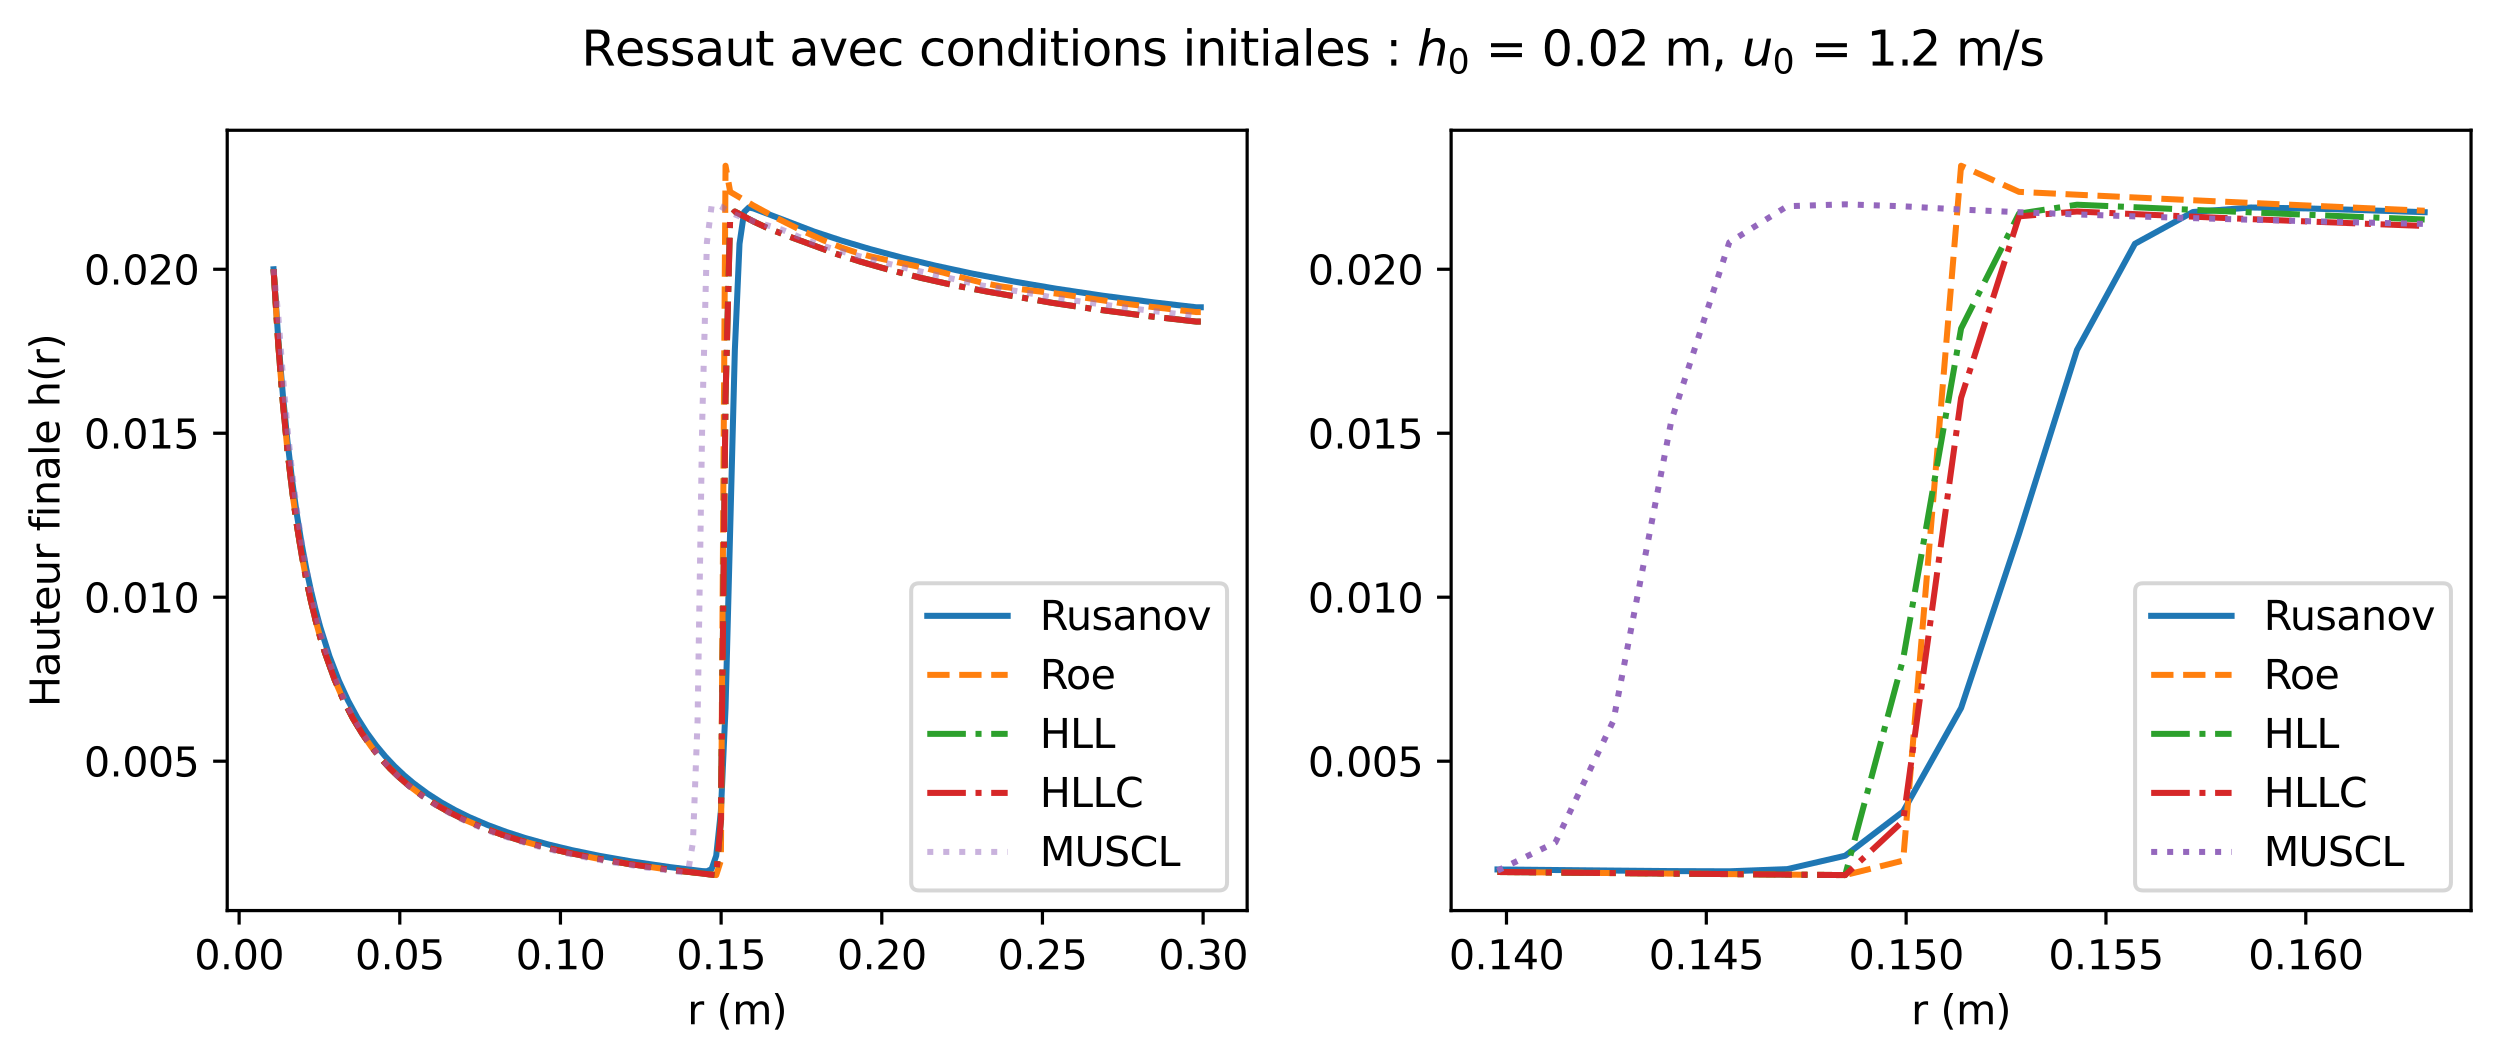 <?xml version="1.0" encoding="utf-8" standalone="no"?>
<!DOCTYPE svg PUBLIC "-//W3C//DTD SVG 1.1//EN"
  "http://www.w3.org/Graphics/SVG/1.1/DTD/svg11.dtd">
<svg xmlns:xlink="http://www.w3.org/1999/xlink" width="621.706pt" height="263.996pt" viewBox="0 0 621.706 263.996" xmlns="http://www.w3.org/2000/svg" version="1.1">
 <defs>
  <style type="text/css">*{stroke-linejoin: round; stroke-linecap: butt}</style>
 </defs>
 <g id="figure_1">
  <g id="patch_1">
   <path d="M 0 263.996 
L 621.706 263.996 
L 621.706 0 
L 0 0 
z
" style="fill: #ffffff"/>
  </g>
  <g id="axes_1">
   <g id="patch_2">
    <path d="M 56.506 226.44 
L 310.143 226.44 
L 310.143 32.4 
L 56.506 32.4 
z
" style="fill: #ffffff"/>
   </g>
   <g id="matplotlib.axis_1">
    <g id="xtick_1">
     <g id="line2d_1">
      <defs>
       <path id="m3519eb24fe" d="M 0 0 
L 0 3.5 
" style="stroke: #000000; stroke-width: 0.8"/>
      </defs>
      <g>
       <use xlink:href="#m3519eb24fe" x="59.465" y="226.44" style="stroke: #000000; stroke-width: 0.8"/>
      </g>
     </g>
     <g id="text_1">
      <!-- 0.00 -->
      <g transform="translate(48.332 241.038) scale(0.1 -0.1)">
       <defs>
        <path id="DejaVuSans-30" d="M 2034 4250 
Q 1547 4250 1301 3770 
Q 1056 3291 1056 2328 
Q 1056 1369 1301 889 
Q 1547 409 2034 409 
Q 2525 409 2770 889 
Q 3016 1369 3016 2328 
Q 3016 3291 2770 3770 
Q 2525 4250 2034 4250 
z
M 2034 4750 
Q 2819 4750 3233 4129 
Q 3647 3509 3647 2328 
Q 3647 1150 3233 529 
Q 2819 -91 2034 -91 
Q 1250 -91 836 529 
Q 422 1150 422 2328 
Q 422 3509 836 4129 
Q 1250 4750 2034 4750 
z
" transform="scale(0.016)"/>
        <path id="DejaVuSans-2e" d="M 684 794 
L 1344 794 
L 1344 0 
L 684 0 
L 684 794 
z
" transform="scale(0.016)"/>
       </defs>
       <use xlink:href="#DejaVuSans-30"/>
       <use xlink:href="#DejaVuSans-2e" x="63.623"/>
       <use xlink:href="#DejaVuSans-30" x="95.41"/>
       <use xlink:href="#DejaVuSans-30" x="159.033"/>
      </g>
     </g>
    </g>
    <g id="xtick_2">
     <g id="line2d_2">
      <g>
       <use xlink:href="#m3519eb24fe" x="99.42" y="226.44" style="stroke: #000000; stroke-width: 0.8"/>
      </g>
     </g>
     <g id="text_2">
      <!-- 0.05 -->
      <g transform="translate(88.287 241.038) scale(0.1 -0.1)">
       <defs>
        <path id="DejaVuSans-35" d="M 691 4666 
L 3169 4666 
L 3169 4134 
L 1269 4134 
L 1269 2991 
Q 1406 3038 1543 3061 
Q 1681 3084 1819 3084 
Q 2600 3084 3056 2656 
Q 3513 2228 3513 1497 
Q 3513 744 3044 326 
Q 2575 -91 1722 -91 
Q 1428 -91 1123 -41 
Q 819 9 494 109 
L 494 744 
Q 775 591 1075 516 
Q 1375 441 1709 441 
Q 2250 441 2565 725 
Q 2881 1009 2881 1497 
Q 2881 1984 2565 2268 
Q 2250 2553 1709 2553 
Q 1456 2553 1204 2497 
Q 953 2441 691 2322 
L 691 4666 
z
" transform="scale(0.016)"/>
       </defs>
       <use xlink:href="#DejaVuSans-30"/>
       <use xlink:href="#DejaVuSans-2e" x="63.623"/>
       <use xlink:href="#DejaVuSans-30" x="95.41"/>
       <use xlink:href="#DejaVuSans-35" x="159.033"/>
      </g>
     </g>
    </g>
    <g id="xtick_3">
     <g id="line2d_3">
      <g>
       <use xlink:href="#m3519eb24fe" x="139.374" y="226.44" style="stroke: #000000; stroke-width: 0.8"/>
      </g>
     </g>
     <g id="text_3">
      <!-- 0.10 -->
      <g transform="translate(128.241 241.038) scale(0.1 -0.1)">
       <defs>
        <path id="DejaVuSans-31" d="M 794 531 
L 1825 531 
L 1825 4091 
L 703 3866 
L 703 4441 
L 1819 4666 
L 2450 4666 
L 2450 531 
L 3481 531 
L 3481 0 
L 794 0 
L 794 531 
z
" transform="scale(0.016)"/>
       </defs>
       <use xlink:href="#DejaVuSans-30"/>
       <use xlink:href="#DejaVuSans-2e" x="63.623"/>
       <use xlink:href="#DejaVuSans-31" x="95.41"/>
       <use xlink:href="#DejaVuSans-30" x="159.033"/>
      </g>
     </g>
    </g>
    <g id="xtick_4">
     <g id="line2d_4">
      <g>
       <use xlink:href="#m3519eb24fe" x="179.329" y="226.44" style="stroke: #000000; stroke-width: 0.8"/>
      </g>
     </g>
     <g id="text_4">
      <!-- 0.15 -->
      <g transform="translate(168.196 241.038) scale(0.1 -0.1)">
       <use xlink:href="#DejaVuSans-30"/>
       <use xlink:href="#DejaVuSans-2e" x="63.623"/>
       <use xlink:href="#DejaVuSans-31" x="95.41"/>
       <use xlink:href="#DejaVuSans-35" x="159.033"/>
      </g>
     </g>
    </g>
    <g id="xtick_5">
     <g id="line2d_5">
      <g>
       <use xlink:href="#m3519eb24fe" x="219.284" y="226.44" style="stroke: #000000; stroke-width: 0.8"/>
      </g>
     </g>
     <g id="text_5">
      <!-- 0.20 -->
      <g transform="translate(208.151 241.038) scale(0.1 -0.1)">
       <defs>
        <path id="DejaVuSans-32" d="M 1228 531 
L 3431 531 
L 3431 0 
L 469 0 
L 469 531 
Q 828 903 1448 1529 
Q 2069 2156 2228 2338 
Q 2531 2678 2651 2914 
Q 2772 3150 2772 3378 
Q 2772 3750 2511 3984 
Q 2250 4219 1831 4219 
Q 1534 4219 1204 4116 
Q 875 4013 500 3803 
L 500 4441 
Q 881 4594 1212 4672 
Q 1544 4750 1819 4750 
Q 2544 4750 2975 4387 
Q 3406 4025 3406 3419 
Q 3406 3131 3298 2873 
Q 3191 2616 2906 2266 
Q 2828 2175 2409 1742 
Q 1991 1309 1228 531 
z
" transform="scale(0.016)"/>
       </defs>
       <use xlink:href="#DejaVuSans-30"/>
       <use xlink:href="#DejaVuSans-2e" x="63.623"/>
       <use xlink:href="#DejaVuSans-32" x="95.41"/>
       <use xlink:href="#DejaVuSans-30" x="159.033"/>
      </g>
     </g>
    </g>
    <g id="xtick_6">
     <g id="line2d_6">
      <g>
       <use xlink:href="#m3519eb24fe" x="259.238" y="226.44" style="stroke: #000000; stroke-width: 0.8"/>
      </g>
     </g>
     <g id="text_6">
      <!-- 0.25 -->
      <g transform="translate(248.106 241.038) scale(0.1 -0.1)">
       <use xlink:href="#DejaVuSans-30"/>
       <use xlink:href="#DejaVuSans-2e" x="63.623"/>
       <use xlink:href="#DejaVuSans-32" x="95.41"/>
       <use xlink:href="#DejaVuSans-35" x="159.033"/>
      </g>
     </g>
    </g>
    <g id="xtick_7">
     <g id="line2d_7">
      <g>
       <use xlink:href="#m3519eb24fe" x="299.193" y="226.44" style="stroke: #000000; stroke-width: 0.8"/>
      </g>
     </g>
     <g id="text_7">
      <!-- 0.30 -->
      <g transform="translate(288.06 241.038) scale(0.1 -0.1)">
       <defs>
        <path id="DejaVuSans-33" d="M 2597 2516 
Q 3050 2419 3304 2112 
Q 3559 1806 3559 1356 
Q 3559 666 3084 287 
Q 2609 -91 1734 -91 
Q 1441 -91 1130 -33 
Q 819 25 488 141 
L 488 750 
Q 750 597 1062 519 
Q 1375 441 1716 441 
Q 2309 441 2620 675 
Q 2931 909 2931 1356 
Q 2931 1769 2642 2001 
Q 2353 2234 1838 2234 
L 1294 2234 
L 1294 2753 
L 1863 2753 
Q 2328 2753 2575 2939 
Q 2822 3125 2822 3475 
Q 2822 3834 2567 4026 
Q 2313 4219 1838 4219 
Q 1578 4219 1281 4162 
Q 984 4106 628 3988 
L 628 4550 
Q 988 4650 1302 4700 
Q 1616 4750 1894 4750 
Q 2613 4750 3031 4423 
Q 3450 4097 3450 3541 
Q 3450 3153 3228 2886 
Q 3006 2619 2597 2516 
z
" transform="scale(0.016)"/>
       </defs>
       <use xlink:href="#DejaVuSans-30"/>
       <use xlink:href="#DejaVuSans-2e" x="63.623"/>
       <use xlink:href="#DejaVuSans-33" x="95.41"/>
       <use xlink:href="#DejaVuSans-30" x="159.033"/>
      </g>
     </g>
    </g>
    <g id="text_8">
     <!-- r (m) -->
     <g transform="translate(170.908 254.717) scale(0.1 -0.1)">
      <defs>
       <path id="DejaVuSans-72" d="M 2631 2963 
Q 2534 3019 2420 3045 
Q 2306 3072 2169 3072 
Q 1681 3072 1420 2755 
Q 1159 2438 1159 1844 
L 1159 0 
L 581 0 
L 581 3500 
L 1159 3500 
L 1159 2956 
Q 1341 3275 1631 3429 
Q 1922 3584 2338 3584 
Q 2397 3584 2469 3576 
Q 2541 3569 2628 3553 
L 2631 2963 
z
" transform="scale(0.016)"/>
       <path id="DejaVuSans-20" transform="scale(0.016)"/>
       <path id="DejaVuSans-28" d="M 1984 4856 
Q 1566 4138 1362 3434 
Q 1159 2731 1159 2009 
Q 1159 1288 1364 580 
Q 1569 -128 1984 -844 
L 1484 -844 
Q 1016 -109 783 600 
Q 550 1309 550 2009 
Q 550 2706 781 3412 
Q 1013 4119 1484 4856 
L 1984 4856 
z
" transform="scale(0.016)"/>
       <path id="DejaVuSans-6d" d="M 3328 2828 
Q 3544 3216 3844 3400 
Q 4144 3584 4550 3584 
Q 5097 3584 5394 3201 
Q 5691 2819 5691 2113 
L 5691 0 
L 5113 0 
L 5113 2094 
Q 5113 2597 4934 2840 
Q 4756 3084 4391 3084 
Q 3944 3084 3684 2787 
Q 3425 2491 3425 1978 
L 3425 0 
L 2847 0 
L 2847 2094 
Q 2847 2600 2669 2842 
Q 2491 3084 2119 3084 
Q 1678 3084 1418 2786 
Q 1159 2488 1159 1978 
L 1159 0 
L 581 0 
L 581 3500 
L 1159 3500 
L 1159 2956 
Q 1356 3278 1631 3431 
Q 1906 3584 2284 3584 
Q 2666 3584 2933 3390 
Q 3200 3197 3328 2828 
z
" transform="scale(0.016)"/>
       <path id="DejaVuSans-29" d="M 513 4856 
L 1013 4856 
Q 1481 4119 1714 3412 
Q 1947 2706 1947 2009 
Q 1947 1309 1714 600 
Q 1481 -109 1013 -844 
L 513 -844 
Q 928 -128 1133 580 
Q 1338 1288 1338 2009 
Q 1338 2731 1133 3434 
Q 928 4138 513 4856 
z
" transform="scale(0.016)"/>
      </defs>
      <use xlink:href="#DejaVuSans-72"/>
      <use xlink:href="#DejaVuSans-20" x="41.113"/>
      <use xlink:href="#DejaVuSans-28" x="72.9"/>
      <use xlink:href="#DejaVuSans-6d" x="111.914"/>
      <use xlink:href="#DejaVuSans-29" x="209.326"/>
     </g>
    </g>
   </g>
   <g id="matplotlib.axis_2">
    <g id="ytick_1">
     <g id="line2d_8">
      <defs>
       <path id="mb2269dc74a" d="M 0 0 
L -3.5 0 
" style="stroke: #000000; stroke-width: 0.8"/>
      </defs>
      <g>
       <use xlink:href="#mb2269dc74a" x="56.506" y="189.299" style="stroke: #000000; stroke-width: 0.8"/>
      </g>
     </g>
     <g id="text_9">
      <!-- 0.005 -->
      <g transform="translate(20.878 193.098) scale(0.1 -0.1)">
       <use xlink:href="#DejaVuSans-30"/>
       <use xlink:href="#DejaVuSans-2e" x="63.623"/>
       <use xlink:href="#DejaVuSans-30" x="95.41"/>
       <use xlink:href="#DejaVuSans-30" x="159.033"/>
       <use xlink:href="#DejaVuSans-35" x="222.656"/>
      </g>
     </g>
    </g>
    <g id="ytick_2">
     <g id="line2d_9">
      <g>
       <use xlink:href="#mb2269dc74a" x="56.506" y="148.519" style="stroke: #000000; stroke-width: 0.8"/>
      </g>
     </g>
     <g id="text_10">
      <!-- 0.010 -->
      <g transform="translate(20.878 152.318) scale(0.1 -0.1)">
       <use xlink:href="#DejaVuSans-30"/>
       <use xlink:href="#DejaVuSans-2e" x="63.623"/>
       <use xlink:href="#DejaVuSans-30" x="95.41"/>
       <use xlink:href="#DejaVuSans-31" x="159.033"/>
       <use xlink:href="#DejaVuSans-30" x="222.656"/>
      </g>
     </g>
    </g>
    <g id="ytick_3">
     <g id="line2d_10">
      <g>
       <use xlink:href="#mb2269dc74a" x="56.506" y="107.739" style="stroke: #000000; stroke-width: 0.8"/>
      </g>
     </g>
     <g id="text_11">
      <!-- 0.015 -->
      <g transform="translate(20.878 111.538) scale(0.1 -0.1)">
       <use xlink:href="#DejaVuSans-30"/>
       <use xlink:href="#DejaVuSans-2e" x="63.623"/>
       <use xlink:href="#DejaVuSans-30" x="95.41"/>
       <use xlink:href="#DejaVuSans-31" x="159.033"/>
       <use xlink:href="#DejaVuSans-35" x="222.656"/>
      </g>
     </g>
    </g>
    <g id="ytick_4">
     <g id="line2d_11">
      <g>
       <use xlink:href="#mb2269dc74a" x="56.506" y="66.959" style="stroke: #000000; stroke-width: 0.8"/>
      </g>
     </g>
     <g id="text_12">
      <!-- 0.020 -->
      <g transform="translate(20.878 70.759) scale(0.1 -0.1)">
       <use xlink:href="#DejaVuSans-30"/>
       <use xlink:href="#DejaVuSans-2e" x="63.623"/>
       <use xlink:href="#DejaVuSans-30" x="95.41"/>
       <use xlink:href="#DejaVuSans-32" x="159.033"/>
       <use xlink:href="#DejaVuSans-30" x="222.656"/>
      </g>
     </g>
    </g>
    <g id="text_13">
     <!-- Hauteur finale h(r) -->
     <g transform="translate(14.798 175.825) rotate(-90) scale(0.1 -0.1)">
      <defs>
       <path id="DejaVuSans-48" d="M 628 4666 
L 1259 4666 
L 1259 2753 
L 3553 2753 
L 3553 4666 
L 4184 4666 
L 4184 0 
L 3553 0 
L 3553 2222 
L 1259 2222 
L 1259 0 
L 628 0 
L 628 4666 
z
" transform="scale(0.016)"/>
       <path id="DejaVuSans-61" d="M 2194 1759 
Q 1497 1759 1228 1600 
Q 959 1441 959 1056 
Q 959 750 1161 570 
Q 1363 391 1709 391 
Q 2188 391 2477 730 
Q 2766 1069 2766 1631 
L 2766 1759 
L 2194 1759 
z
M 3341 1997 
L 3341 0 
L 2766 0 
L 2766 531 
Q 2569 213 2275 61 
Q 1981 -91 1556 -91 
Q 1019 -91 701 211 
Q 384 513 384 1019 
Q 384 1609 779 1909 
Q 1175 2209 1959 2209 
L 2766 2209 
L 2766 2266 
Q 2766 2663 2505 2880 
Q 2244 3097 1772 3097 
Q 1472 3097 1187 3025 
Q 903 2953 641 2809 
L 641 3341 
Q 956 3463 1253 3523 
Q 1550 3584 1831 3584 
Q 2591 3584 2966 3190 
Q 3341 2797 3341 1997 
z
" transform="scale(0.016)"/>
       <path id="DejaVuSans-75" d="M 544 1381 
L 544 3500 
L 1119 3500 
L 1119 1403 
Q 1119 906 1312 657 
Q 1506 409 1894 409 
Q 2359 409 2629 706 
Q 2900 1003 2900 1516 
L 2900 3500 
L 3475 3500 
L 3475 0 
L 2900 0 
L 2900 538 
Q 2691 219 2414 64 
Q 2138 -91 1772 -91 
Q 1169 -91 856 284 
Q 544 659 544 1381 
z
M 1991 3584 
L 1991 3584 
z
" transform="scale(0.016)"/>
       <path id="DejaVuSans-74" d="M 1172 4494 
L 1172 3500 
L 2356 3500 
L 2356 3053 
L 1172 3053 
L 1172 1153 
Q 1172 725 1289 603 
Q 1406 481 1766 481 
L 2356 481 
L 2356 0 
L 1766 0 
Q 1100 0 847 248 
Q 594 497 594 1153 
L 594 3053 
L 172 3053 
L 172 3500 
L 594 3500 
L 594 4494 
L 1172 4494 
z
" transform="scale(0.016)"/>
       <path id="DejaVuSans-65" d="M 3597 1894 
L 3597 1613 
L 953 1613 
Q 991 1019 1311 708 
Q 1631 397 2203 397 
Q 2534 397 2845 478 
Q 3156 559 3463 722 
L 3463 178 
Q 3153 47 2828 -22 
Q 2503 -91 2169 -91 
Q 1331 -91 842 396 
Q 353 884 353 1716 
Q 353 2575 817 3079 
Q 1281 3584 2069 3584 
Q 2775 3584 3186 3129 
Q 3597 2675 3597 1894 
z
M 3022 2063 
Q 3016 2534 2758 2815 
Q 2500 3097 2075 3097 
Q 1594 3097 1305 2825 
Q 1016 2553 972 2059 
L 3022 2063 
z
" transform="scale(0.016)"/>
       <path id="DejaVuSans-66" d="M 2375 4863 
L 2375 4384 
L 1825 4384 
Q 1516 4384 1395 4259 
Q 1275 4134 1275 3809 
L 1275 3500 
L 2222 3500 
L 2222 3053 
L 1275 3053 
L 1275 0 
L 697 0 
L 697 3053 
L 147 3053 
L 147 3500 
L 697 3500 
L 697 3744 
Q 697 4328 969 4595 
Q 1241 4863 1831 4863 
L 2375 4863 
z
" transform="scale(0.016)"/>
       <path id="DejaVuSans-69" d="M 603 3500 
L 1178 3500 
L 1178 0 
L 603 0 
L 603 3500 
z
M 603 4863 
L 1178 4863 
L 1178 4134 
L 603 4134 
L 603 4863 
z
" transform="scale(0.016)"/>
       <path id="DejaVuSans-6e" d="M 3513 2113 
L 3513 0 
L 2938 0 
L 2938 2094 
Q 2938 2591 2744 2837 
Q 2550 3084 2163 3084 
Q 1697 3084 1428 2787 
Q 1159 2491 1159 1978 
L 1159 0 
L 581 0 
L 581 3500 
L 1159 3500 
L 1159 2956 
Q 1366 3272 1645 3428 
Q 1925 3584 2291 3584 
Q 2894 3584 3203 3211 
Q 3513 2838 3513 2113 
z
" transform="scale(0.016)"/>
       <path id="DejaVuSans-6c" d="M 603 4863 
L 1178 4863 
L 1178 0 
L 603 0 
L 603 4863 
z
" transform="scale(0.016)"/>
       <path id="DejaVuSans-68" d="M 3513 2113 
L 3513 0 
L 2938 0 
L 2938 2094 
Q 2938 2591 2744 2837 
Q 2550 3084 2163 3084 
Q 1697 3084 1428 2787 
Q 1159 2491 1159 1978 
L 1159 0 
L 581 0 
L 581 4863 
L 1159 4863 
L 1159 2956 
Q 1366 3272 1645 3428 
Q 1925 3584 2291 3584 
Q 2894 3584 3203 3211 
Q 3513 2838 3513 2113 
z
" transform="scale(0.016)"/>
      </defs>
      <use xlink:href="#DejaVuSans-48"/>
      <use xlink:href="#DejaVuSans-61" x="75.195"/>
      <use xlink:href="#DejaVuSans-75" x="136.475"/>
      <use xlink:href="#DejaVuSans-74" x="199.854"/>
      <use xlink:href="#DejaVuSans-65" x="239.062"/>
      <use xlink:href="#DejaVuSans-75" x="300.586"/>
      <use xlink:href="#DejaVuSans-72" x="363.965"/>
      <use xlink:href="#DejaVuSans-20" x="405.078"/>
      <use xlink:href="#DejaVuSans-66" x="436.865"/>
      <use xlink:href="#DejaVuSans-69" x="472.07"/>
      <use xlink:href="#DejaVuSans-6e" x="499.854"/>
      <use xlink:href="#DejaVuSans-61" x="563.232"/>
      <use xlink:href="#DejaVuSans-6c" x="624.512"/>
      <use xlink:href="#DejaVuSans-65" x="652.295"/>
      <use xlink:href="#DejaVuSans-20" x="713.818"/>
      <use xlink:href="#DejaVuSans-68" x="745.605"/>
      <use xlink:href="#DejaVuSans-28" x="808.984"/>
      <use xlink:href="#DejaVuSans-72" x="847.998"/>
      <use xlink:href="#DejaVuSans-29" x="889.111"/>
     </g>
    </g>
   </g>
   <g id="line2d_12">
    <path d="M 68.035 66.959 
L 69.194 84.301 
L 70.353 98.344 
L 71.511 109.942 
L 72.67 119.679 
L 73.829 127.967 
L 74.987 135.105 
L 76.146 141.317 
L 77.305 146.771 
L 78.463 151.597 
L 79.622 155.896 
L 81.939 163.228 
L 84.257 169.245 
L 86.574 174.272 
L 88.892 178.534 
L 91.209 182.193 
L 93.526 185.367 
L 95.844 188.148 
L 98.161 190.604 
L 100.478 192.789 
L 102.796 194.745 
L 106.272 197.322 
L 109.748 199.55 
L 113.224 201.494 
L 116.7 203.206 
L 121.335 205.193 
L 125.969 206.907 
L 130.604 208.4 
L 136.398 210.016 
L 142.191 211.408 
L 149.143 212.843 
L 157.254 214.262 
L 166.523 215.622 
L 174.634 216.625 
L 175.793 216.678 
L 176.952 216.136 
L 178.11 212.803 
L 179.269 201.804 
L 180.428 176.064 
L 182.745 87.024 
L 183.904 60.614 
L 185.062 52.724 
L 186.221 51.601 
L 187.38 51.839 
L 202.443 57.586 
L 209.395 59.87 
L 216.347 61.938 
L 224.458 64.109 
L 232.569 66.054 
L 241.838 68.045 
L 252.266 70.037 
L 262.694 71.804 
L 274.281 73.54 
L 287.027 75.209 
L 297.455 76.411 
L 298.614 76.411 
L 298.614 76.411 
" clip-path="url(#p38fa4f4886)" style="fill: none; stroke: #1f77b4; stroke-width: 1.5; stroke-linecap: square"/>
   </g>
   <g id="line2d_13">
    <path d="M 68.035 66.959 
L 69.194 85.509 
L 70.353 100.244 
L 71.511 112.239 
L 72.67 122.195 
L 73.829 130.594 
L 74.987 137.777 
L 76.146 143.989 
L 77.305 149.416 
L 78.463 154.199 
L 79.622 158.445 
L 80.781 162.24 
L 83.098 168.739 
L 85.415 174.1 
L 87.733 178.598 
L 90.05 182.427 
L 92.368 185.726 
L 94.685 188.597 
L 97.002 191.119 
L 99.32 193.351 
L 101.637 195.342 
L 105.113 197.953 
L 108.589 200.2 
L 112.065 202.152 
L 115.541 203.865 
L 120.176 205.847 
L 124.811 207.55 
L 129.446 209.03 
L 135.239 210.626 
L 141.032 211.998 
L 147.985 213.408 
L 156.095 214.799 
L 165.365 216.129 
L 175.793 217.373 
L 178.11 217.62 
L 179.269 214.015 
L 180.428 41.22 
L 181.586 47.712 
L 187.38 51.121 
L 193.173 54.254 
L 198.967 57.139 
L 204.76 59.766 
L 209.395 61.606 
L 212.871 62.771 
L 216.347 63.729 
L 220.982 64.757 
L 230.251 66.707 
L 236.045 68.185 
L 244.155 70.291 
L 248.79 71.212 
L 253.425 71.853 
L 263.853 73.148 
L 280.075 75.559 
L 293.979 77.222 
L 297.455 77.601 
L 298.614 77.601 
L 298.614 77.601 
" clip-path="url(#p38fa4f4886)" style="fill: none; stroke-dasharray: 5.55,2.4; stroke-dashoffset: 0; stroke: #ff7f0e; stroke-width: 1.5"/>
   </g>
   <g id="line2d_14">
    <path d="M 68.035 66.959 
L 69.194 85.51 
L 70.353 100.246 
L 71.511 112.24 
L 72.67 122.196 
L 73.829 130.596 
L 74.987 137.778 
L 76.146 143.991 
L 77.305 149.418 
L 78.463 154.2 
L 79.622 158.446 
L 80.781 162.241 
L 83.098 168.74 
L 85.415 174.101 
L 87.733 178.599 
L 90.05 182.428 
L 92.368 185.726 
L 94.685 188.597 
L 97.002 191.119 
L 99.32 193.352 
L 101.637 195.342 
L 105.113 197.954 
L 108.589 200.2 
L 112.065 202.153 
L 115.541 203.866 
L 120.176 205.847 
L 124.811 207.551 
L 129.446 209.03 
L 135.239 210.627 
L 141.032 211.998 
L 147.985 213.409 
L 156.095 214.799 
L 165.365 216.129 
L 175.793 217.373 
L 178.11 217.62 
L 179.269 204.163 
L 180.428 98.958 
L 181.586 53.801 
L 182.745 52.602 
L 187.38 55.085 
L 190.856 56.709 
L 195.491 58.541 
L 208.236 63.225 
L 214.03 65.085 
L 220.982 67.067 
L 229.093 69.12 
L 237.203 70.93 
L 245.314 72.48 
L 261.536 75.29 
L 271.964 76.847 
L 284.709 78.515 
L 297.455 79.968 
L 298.614 79.968 
L 298.614 79.968 
" clip-path="url(#p38fa4f4886)" style="fill: none; stroke-dasharray: 9.6,2.4,1.5,2.4; stroke-dashoffset: 0; stroke: #2ca02c; stroke-width: 1.5"/>
   </g>
   <g id="line2d_15">
    <path d="M 68.035 66.959 
L 69.194 85.51 
L 70.353 100.246 
L 71.511 112.24 
L 72.67 122.196 
L 73.829 130.596 
L 74.987 137.778 
L 76.146 143.991 
L 77.305 149.418 
L 78.463 154.2 
L 79.622 158.446 
L 80.781 162.241 
L 83.098 168.74 
L 85.415 174.101 
L 87.733 178.599 
L 90.05 182.428 
L 92.368 185.726 
L 94.685 188.597 
L 97.002 191.119 
L 99.32 193.352 
L 101.637 195.342 
L 105.113 197.954 
L 108.589 200.2 
L 112.065 202.153 
L 115.541 203.866 
L 120.176 205.847 
L 124.811 207.551 
L 129.446 209.03 
L 135.239 210.627 
L 141.032 211.998 
L 147.985 213.409 
L 156.095 214.799 
L 165.365 216.129 
L 175.793 217.373 
L 178.11 217.62 
L 179.269 204.163 
L 180.428 98.958 
L 181.586 53.801 
L 182.745 52.602 
L 187.38 55.085 
L 190.856 56.709 
L 195.491 58.541 
L 208.236 63.225 
L 214.03 65.085 
L 220.982 67.067 
L 229.093 69.12 
L 237.203 70.93 
L 245.314 72.48 
L 261.536 75.29 
L 271.964 76.847 
L 284.709 78.515 
L 297.455 79.968 
L 298.614 79.968 
L 298.614 79.968 
" clip-path="url(#p38fa4f4886)" style="fill: none; stroke-dasharray: 9.6,2.4,1.5,2.4; stroke-dashoffset: 0; stroke: #d62728; stroke-width: 1.5"/>
   </g>
   <g id="line2d_16">
    <path d="M 68.035 66.959 
L 69.194 78.395 
L 70.353 93.602 
L 71.511 106.812 
L 72.67 117.724 
L 73.829 126.884 
L 74.987 134.679 
L 76.146 141.389 
L 77.305 147.224 
L 78.463 152.345 
L 79.622 156.874 
L 80.781 160.906 
L 83.098 167.778 
L 85.415 173.412 
L 87.733 178.115 
L 90.05 182.099 
L 92.368 185.518 
L 94.685 188.482 
L 97.002 191.078 
L 99.32 193.369 
L 101.637 195.406 
L 103.954 197.229 
L 107.43 199.631 
L 110.907 201.706 
L 114.383 203.517 
L 117.859 205.11 
L 122.493 206.96 
L 127.128 208.554 
L 132.922 210.263 
L 138.715 211.72 
L 145.667 213.209 
L 152.619 214.474 
L 160.73 215.73 
L 170 216.946 
L 171.158 216.514 
L 172.317 209.482 
L 173.476 179.237 
L 174.634 104.614 
L 175.793 60.276 
L 176.952 51.283 
L 178.11 50.812 
L 179.269 51.3 
L 180.428 52.113 
L 182.745 53.322 
L 185.062 54.247 
L 188.539 55.352 
L 194.332 57.073 
L 196.649 58.021 
L 200.125 59.526 
L 203.601 60.786 
L 208.236 62.232 
L 215.188 64.124 
L 225.616 66.751 
L 244.155 70.999 
L 251.108 72.101 
L 256.901 73.075 
L 261.536 73.927 
L 270.805 75.257 
L 282.392 76.824 
L 297.455 78.619 
L 298.614 78.619 
L 298.614 78.619 
" clip-path="url(#p38fa4f4886)" style="fill: none; stroke-dasharray: 1.5,2.475; stroke-dashoffset: 0; stroke: #9467bd; stroke-opacity: 0.5; stroke-width: 1.5"/>
   </g>
   <g id="patch_3">
    <path d="M 56.506 226.44 
L 56.506 32.4 
" style="fill: none; stroke: #000000; stroke-width: 0.8; stroke-linejoin: miter; stroke-linecap: square"/>
   </g>
   <g id="patch_4">
    <path d="M 310.143 226.44 
L 310.143 32.4 
" style="fill: none; stroke: #000000; stroke-width: 0.8; stroke-linejoin: miter; stroke-linecap: square"/>
   </g>
   <g id="patch_5">
    <path d="M 56.506 226.44 
L 310.143 226.44 
" style="fill: none; stroke: #000000; stroke-width: 0.8; stroke-linejoin: miter; stroke-linecap: square"/>
   </g>
   <g id="patch_6">
    <path d="M 56.506 32.4 
L 310.143 32.4 
" style="fill: none; stroke: #000000; stroke-width: 0.8; stroke-linejoin: miter; stroke-linecap: square"/>
   </g>
   <g id="legend_1">
    <g id="patch_7">
     <path d="M 228.594 221.44 
L 303.143 221.44 
Q 305.143 221.44 305.143 219.44 
L 305.143 147.049 
Q 305.143 145.049 303.143 145.049 
L 228.594 145.049 
Q 226.594 145.049 226.594 147.049 
L 226.594 219.44 
Q 226.594 221.44 228.594 221.44 
z
" style="fill: #ffffff; opacity: 0.8; stroke: #cccccc; stroke-linejoin: miter"/>
    </g>
    <g id="line2d_17">
     <path d="M 230.594 153.148 
L 240.594 153.148 
L 250.594 153.148 
" style="fill: none; stroke: #1f77b4; stroke-width: 1.5; stroke-linecap: square"/>
    </g>
    <g id="text_14">
     <!-- Rusanov -->
     <g transform="translate(258.594 156.648) scale(0.1 -0.1)">
      <defs>
       <path id="DejaVuSans-52" d="M 2841 2188 
Q 3044 2119 3236 1894 
Q 3428 1669 3622 1275 
L 4263 0 
L 3584 0 
L 2988 1197 
Q 2756 1666 2539 1819 
Q 2322 1972 1947 1972 
L 1259 1972 
L 1259 0 
L 628 0 
L 628 4666 
L 2053 4666 
Q 2853 4666 3247 4331 
Q 3641 3997 3641 3322 
Q 3641 2881 3436 2590 
Q 3231 2300 2841 2188 
z
M 1259 4147 
L 1259 2491 
L 2053 2491 
Q 2509 2491 2742 2702 
Q 2975 2913 2975 3322 
Q 2975 3731 2742 3939 
Q 2509 4147 2053 4147 
L 1259 4147 
z
" transform="scale(0.016)"/>
       <path id="DejaVuSans-73" d="M 2834 3397 
L 2834 2853 
Q 2591 2978 2328 3040 
Q 2066 3103 1784 3103 
Q 1356 3103 1142 2972 
Q 928 2841 928 2578 
Q 928 2378 1081 2264 
Q 1234 2150 1697 2047 
L 1894 2003 
Q 2506 1872 2764 1633 
Q 3022 1394 3022 966 
Q 3022 478 2636 193 
Q 2250 -91 1575 -91 
Q 1294 -91 989 -36 
Q 684 19 347 128 
L 347 722 
Q 666 556 975 473 
Q 1284 391 1588 391 
Q 1994 391 2212 530 
Q 2431 669 2431 922 
Q 2431 1156 2273 1281 
Q 2116 1406 1581 1522 
L 1381 1569 
Q 847 1681 609 1914 
Q 372 2147 372 2553 
Q 372 3047 722 3315 
Q 1072 3584 1716 3584 
Q 2034 3584 2315 3537 
Q 2597 3491 2834 3397 
z
" transform="scale(0.016)"/>
       <path id="DejaVuSans-6f" d="M 1959 3097 
Q 1497 3097 1228 2736 
Q 959 2375 959 1747 
Q 959 1119 1226 758 
Q 1494 397 1959 397 
Q 2419 397 2687 759 
Q 2956 1122 2956 1747 
Q 2956 2369 2687 2733 
Q 2419 3097 1959 3097 
z
M 1959 3584 
Q 2709 3584 3137 3096 
Q 3566 2609 3566 1747 
Q 3566 888 3137 398 
Q 2709 -91 1959 -91 
Q 1206 -91 779 398 
Q 353 888 353 1747 
Q 353 2609 779 3096 
Q 1206 3584 1959 3584 
z
" transform="scale(0.016)"/>
       <path id="DejaVuSans-76" d="M 191 3500 
L 800 3500 
L 1894 563 
L 2988 3500 
L 3597 3500 
L 2284 0 
L 1503 0 
L 191 3500 
z
" transform="scale(0.016)"/>
      </defs>
      <use xlink:href="#DejaVuSans-52"/>
      <use xlink:href="#DejaVuSans-75" x="64.982"/>
      <use xlink:href="#DejaVuSans-73" x="128.361"/>
      <use xlink:href="#DejaVuSans-61" x="180.461"/>
      <use xlink:href="#DejaVuSans-6e" x="241.74"/>
      <use xlink:href="#DejaVuSans-6f" x="305.119"/>
      <use xlink:href="#DejaVuSans-76" x="366.301"/>
     </g>
    </g>
    <g id="line2d_18">
     <path d="M 230.594 167.826 
L 240.594 167.826 
L 250.594 167.826 
" style="fill: none; stroke-dasharray: 5.55,2.4; stroke-dashoffset: 0; stroke: #ff7f0e; stroke-width: 1.5"/>
    </g>
    <g id="text_15">
     <!-- Roe -->
     <g transform="translate(258.594 171.326) scale(0.1 -0.1)">
      <use xlink:href="#DejaVuSans-52"/>
      <use xlink:href="#DejaVuSans-6f" x="64.982"/>
      <use xlink:href="#DejaVuSans-65" x="126.164"/>
     </g>
    </g>
    <g id="line2d_19">
     <path d="M 230.594 182.504 
L 240.594 182.504 
L 250.594 182.504 
" style="fill: none; stroke-dasharray: 9.6,2.4,1.5,2.4; stroke-dashoffset: 0; stroke: #2ca02c; stroke-width: 1.5"/>
    </g>
    <g id="text_16">
     <!-- HLL -->
     <g transform="translate(258.594 186.004) scale(0.1 -0.1)">
      <defs>
       <path id="DejaVuSans-4c" d="M 628 4666 
L 1259 4666 
L 1259 531 
L 3531 531 
L 3531 0 
L 628 0 
L 628 4666 
z
" transform="scale(0.016)"/>
      </defs>
      <use xlink:href="#DejaVuSans-48"/>
      <use xlink:href="#DejaVuSans-4c" x="75.195"/>
      <use xlink:href="#DejaVuSans-4c" x="130.908"/>
     </g>
    </g>
    <g id="line2d_20">
     <path d="M 230.594 197.182 
L 240.594 197.182 
L 250.594 197.182 
" style="fill: none; stroke-dasharray: 9.6,2.4,1.5,2.4; stroke-dashoffset: 0; stroke: #d62728; stroke-width: 1.5"/>
    </g>
    <g id="text_17">
     <!-- HLLC -->
     <g transform="translate(258.594 200.682) scale(0.1 -0.1)">
      <defs>
       <path id="DejaVuSans-43" d="M 4122 4306 
L 4122 3641 
Q 3803 3938 3442 4084 
Q 3081 4231 2675 4231 
Q 1875 4231 1450 3742 
Q 1025 3253 1025 2328 
Q 1025 1406 1450 917 
Q 1875 428 2675 428 
Q 3081 428 3442 575 
Q 3803 722 4122 1019 
L 4122 359 
Q 3791 134 3420 21 
Q 3050 -91 2638 -91 
Q 1578 -91 968 557 
Q 359 1206 359 2328 
Q 359 3453 968 4101 
Q 1578 4750 2638 4750 
Q 3056 4750 3426 4639 
Q 3797 4528 4122 4306 
z
" transform="scale(0.016)"/>
      </defs>
      <use xlink:href="#DejaVuSans-48"/>
      <use xlink:href="#DejaVuSans-4c" x="75.195"/>
      <use xlink:href="#DejaVuSans-4c" x="130.908"/>
      <use xlink:href="#DejaVuSans-43" x="186.621"/>
     </g>
    </g>
    <g id="line2d_21">
     <path d="M 230.594 211.86 
L 240.594 211.86 
L 250.594 211.86 
" style="fill: none; stroke-dasharray: 1.5,2.475; stroke-dashoffset: 0; stroke: #9467bd; stroke-opacity: 0.5; stroke-width: 1.5"/>
    </g>
    <g id="text_18">
     <!-- MUSCL -->
     <g transform="translate(258.594 215.36) scale(0.1 -0.1)">
      <defs>
       <path id="DejaVuSans-4d" d="M 628 4666 
L 1569 4666 
L 2759 1491 
L 3956 4666 
L 4897 4666 
L 4897 0 
L 4281 0 
L 4281 4097 
L 3078 897 
L 2444 897 
L 1241 4097 
L 1241 0 
L 628 0 
L 628 4666 
z
" transform="scale(0.016)"/>
       <path id="DejaVuSans-55" d="M 556 4666 
L 1191 4666 
L 1191 1831 
Q 1191 1081 1462 751 
Q 1734 422 2344 422 
Q 2950 422 3222 751 
Q 3494 1081 3494 1831 
L 3494 4666 
L 4128 4666 
L 4128 1753 
Q 4128 841 3676 375 
Q 3225 -91 2344 -91 
Q 1459 -91 1007 375 
Q 556 841 556 1753 
L 556 4666 
z
" transform="scale(0.016)"/>
       <path id="DejaVuSans-53" d="M 3425 4513 
L 3425 3897 
Q 3066 4069 2747 4153 
Q 2428 4238 2131 4238 
Q 1616 4238 1336 4038 
Q 1056 3838 1056 3469 
Q 1056 3159 1242 3001 
Q 1428 2844 1947 2747 
L 2328 2669 
Q 3034 2534 3370 2195 
Q 3706 1856 3706 1288 
Q 3706 609 3251 259 
Q 2797 -91 1919 -91 
Q 1588 -91 1214 -16 
Q 841 59 441 206 
L 441 856 
Q 825 641 1194 531 
Q 1563 422 1919 422 
Q 2459 422 2753 634 
Q 3047 847 3047 1241 
Q 3047 1584 2836 1778 
Q 2625 1972 2144 2069 
L 1759 2144 
Q 1053 2284 737 2584 
Q 422 2884 422 3419 
Q 422 4038 858 4394 
Q 1294 4750 2059 4750 
Q 2388 4750 2728 4690 
Q 3069 4631 3425 4513 
z
" transform="scale(0.016)"/>
      </defs>
      <use xlink:href="#DejaVuSans-4d"/>
      <use xlink:href="#DejaVuSans-55" x="86.279"/>
      <use xlink:href="#DejaVuSans-53" x="159.473"/>
      <use xlink:href="#DejaVuSans-43" x="222.949"/>
      <use xlink:href="#DejaVuSans-4c" x="292.773"/>
     </g>
    </g>
   </g>
  </g>
  <g id="axes_2">
   <g id="patch_8">
    <path d="M 360.87 226.44 
L 614.506 226.44 
L 614.506 32.4 
L 360.87 32.4 
z
" style="fill: #ffffff"/>
   </g>
   <g id="matplotlib.axis_3">
    <g id="xtick_8">
     <g id="line2d_22">
      <g>
       <use xlink:href="#m3519eb24fe" x="374.635" y="226.44" style="stroke: #000000; stroke-width: 0.8"/>
      </g>
     </g>
     <g id="text_19">
      <!-- 0.140 -->
      <g transform="translate(360.321 241.038) scale(0.1 -0.1)">
       <defs>
        <path id="DejaVuSans-34" d="M 2419 4116 
L 825 1625 
L 2419 1625 
L 2419 4116 
z
M 2253 4666 
L 3047 4666 
L 3047 1625 
L 3713 1625 
L 3713 1100 
L 3047 1100 
L 3047 0 
L 2419 0 
L 2419 1100 
L 313 1100 
L 313 1709 
L 2253 4666 
z
" transform="scale(0.016)"/>
       </defs>
       <use xlink:href="#DejaVuSans-30"/>
       <use xlink:href="#DejaVuSans-2e" x="63.623"/>
       <use xlink:href="#DejaVuSans-31" x="95.41"/>
       <use xlink:href="#DejaVuSans-34" x="159.033"/>
       <use xlink:href="#DejaVuSans-30" x="222.656"/>
      </g>
     </g>
    </g>
    <g id="xtick_9">
     <g id="line2d_23">
      <g>
       <use xlink:href="#m3519eb24fe" x="424.329" y="226.44" style="stroke: #000000; stroke-width: 0.8"/>
      </g>
     </g>
     <g id="text_20">
      <!-- 0.145 -->
      <g transform="translate(410.015 241.038) scale(0.1 -0.1)">
       <use xlink:href="#DejaVuSans-30"/>
       <use xlink:href="#DejaVuSans-2e" x="63.623"/>
       <use xlink:href="#DejaVuSans-31" x="95.41"/>
       <use xlink:href="#DejaVuSans-34" x="159.033"/>
       <use xlink:href="#DejaVuSans-35" x="222.656"/>
      </g>
     </g>
    </g>
    <g id="xtick_10">
     <g id="line2d_24">
      <g>
       <use xlink:href="#m3519eb24fe" x="474.022" y="226.44" style="stroke: #000000; stroke-width: 0.8"/>
      </g>
     </g>
     <g id="text_21">
      <!-- 0.150 -->
      <g transform="translate(459.708 241.038) scale(0.1 -0.1)">
       <use xlink:href="#DejaVuSans-30"/>
       <use xlink:href="#DejaVuSans-2e" x="63.623"/>
       <use xlink:href="#DejaVuSans-31" x="95.41"/>
       <use xlink:href="#DejaVuSans-35" x="159.033"/>
       <use xlink:href="#DejaVuSans-30" x="222.656"/>
      </g>
     </g>
    </g>
    <g id="xtick_11">
     <g id="line2d_25">
      <g>
       <use xlink:href="#m3519eb24fe" x="523.716" y="226.44" style="stroke: #000000; stroke-width: 0.8"/>
      </g>
     </g>
     <g id="text_22">
      <!-- 0.155 -->
      <g transform="translate(509.402 241.038) scale(0.1 -0.1)">
       <use xlink:href="#DejaVuSans-30"/>
       <use xlink:href="#DejaVuSans-2e" x="63.623"/>
       <use xlink:href="#DejaVuSans-31" x="95.41"/>
       <use xlink:href="#DejaVuSans-35" x="159.033"/>
       <use xlink:href="#DejaVuSans-35" x="222.656"/>
      </g>
     </g>
    </g>
    <g id="xtick_12">
     <g id="line2d_26">
      <g>
       <use xlink:href="#m3519eb24fe" x="573.41" y="226.44" style="stroke: #000000; stroke-width: 0.8"/>
      </g>
     </g>
     <g id="text_23">
      <!-- 0.160 -->
      <g transform="translate(559.096 241.038) scale(0.1 -0.1)">
       <defs>
        <path id="DejaVuSans-36" d="M 2113 2584 
Q 1688 2584 1439 2293 
Q 1191 2003 1191 1497 
Q 1191 994 1439 701 
Q 1688 409 2113 409 
Q 2538 409 2786 701 
Q 3034 994 3034 1497 
Q 3034 2003 2786 2293 
Q 2538 2584 2113 2584 
z
M 3366 4563 
L 3366 3988 
Q 3128 4100 2886 4159 
Q 2644 4219 2406 4219 
Q 1781 4219 1451 3797 
Q 1122 3375 1075 2522 
Q 1259 2794 1537 2939 
Q 1816 3084 2150 3084 
Q 2853 3084 3261 2657 
Q 3669 2231 3669 1497 
Q 3669 778 3244 343 
Q 2819 -91 2113 -91 
Q 1303 -91 875 529 
Q 447 1150 447 2328 
Q 447 3434 972 4092 
Q 1497 4750 2381 4750 
Q 2619 4750 2861 4703 
Q 3103 4656 3366 4563 
z
" transform="scale(0.016)"/>
       </defs>
       <use xlink:href="#DejaVuSans-30"/>
       <use xlink:href="#DejaVuSans-2e" x="63.623"/>
       <use xlink:href="#DejaVuSans-31" x="95.41"/>
       <use xlink:href="#DejaVuSans-36" x="159.033"/>
       <use xlink:href="#DejaVuSans-30" x="222.656"/>
      </g>
     </g>
    </g>
    <g id="text_24">
     <!-- r (m) -->
     <g transform="translate(475.272 254.717) scale(0.1 -0.1)">
      <use xlink:href="#DejaVuSans-72"/>
      <use xlink:href="#DejaVuSans-20" x="41.113"/>
      <use xlink:href="#DejaVuSans-28" x="72.9"/>
      <use xlink:href="#DejaVuSans-6d" x="111.914"/>
      <use xlink:href="#DejaVuSans-29" x="209.326"/>
     </g>
    </g>
   </g>
   <g id="matplotlib.axis_4">
    <g id="ytick_5">
     <g id="line2d_27">
      <g>
       <use xlink:href="#mb2269dc74a" x="360.87" y="189.299" style="stroke: #000000; stroke-width: 0.8"/>
      </g>
     </g>
     <g id="text_25">
      <!-- 0.005 -->
      <g transform="translate(325.242 193.098) scale(0.1 -0.1)">
       <use xlink:href="#DejaVuSans-30"/>
       <use xlink:href="#DejaVuSans-2e" x="63.623"/>
       <use xlink:href="#DejaVuSans-30" x="95.41"/>
       <use xlink:href="#DejaVuSans-30" x="159.033"/>
       <use xlink:href="#DejaVuSans-35" x="222.656"/>
      </g>
     </g>
    </g>
    <g id="ytick_6">
     <g id="line2d_28">
      <g>
       <use xlink:href="#mb2269dc74a" x="360.87" y="148.519" style="stroke: #000000; stroke-width: 0.8"/>
      </g>
     </g>
     <g id="text_26">
      <!-- 0.010 -->
      <g transform="translate(325.242 152.318) scale(0.1 -0.1)">
       <use xlink:href="#DejaVuSans-30"/>
       <use xlink:href="#DejaVuSans-2e" x="63.623"/>
       <use xlink:href="#DejaVuSans-30" x="95.41"/>
       <use xlink:href="#DejaVuSans-31" x="159.033"/>
       <use xlink:href="#DejaVuSans-30" x="222.656"/>
      </g>
     </g>
    </g>
    <g id="ytick_7">
     <g id="line2d_29">
      <g>
       <use xlink:href="#mb2269dc74a" x="360.87" y="107.739" style="stroke: #000000; stroke-width: 0.8"/>
      </g>
     </g>
     <g id="text_27">
      <!-- 0.015 -->
      <g transform="translate(325.242 111.538) scale(0.1 -0.1)">
       <use xlink:href="#DejaVuSans-30"/>
       <use xlink:href="#DejaVuSans-2e" x="63.623"/>
       <use xlink:href="#DejaVuSans-30" x="95.41"/>
       <use xlink:href="#DejaVuSans-31" x="159.033"/>
       <use xlink:href="#DejaVuSans-35" x="222.656"/>
      </g>
     </g>
    </g>
    <g id="ytick_8">
     <g id="line2d_30">
      <g>
       <use xlink:href="#mb2269dc74a" x="360.87" y="66.959" style="stroke: #000000; stroke-width: 0.8"/>
      </g>
     </g>
     <g id="text_28">
      <!-- 0.020 -->
      <g transform="translate(325.242 70.759) scale(0.1 -0.1)">
       <use xlink:href="#DejaVuSans-30"/>
       <use xlink:href="#DejaVuSans-2e" x="63.623"/>
       <use xlink:href="#DejaVuSans-30" x="95.41"/>
       <use xlink:href="#DejaVuSans-32" x="159.033"/>
       <use xlink:href="#DejaVuSans-30" x="222.656"/>
      </g>
     </g>
    </g>
   </g>
   <g id="line2d_31">
    <path d="M 372.399 216.218 
L 386.81 216.359 
L 401.221 216.497 
L 415.632 216.625 
L 430.043 216.678 
L 444.455 216.136 
L 458.866 212.803 
L 473.277 201.804 
L 487.688 176.064 
L 502.099 132.737 
L 516.51 87.024 
L 530.922 60.614 
L 545.333 52.724 
L 559.744 51.601 
L 574.155 51.839 
L 588.566 52.289 
L 602.977 52.765 
" clip-path="url(#p1ed1d2fa9b)" style="fill: none; stroke: #1f77b4; stroke-width: 1.5; stroke-linecap: square"/>
   </g>
   <g id="line2d_32">
    <path d="M 372.399 216.849 
L 386.81 216.984 
L 401.221 217.116 
L 415.632 217.246 
L 430.043 217.373 
L 444.455 217.498 
L 458.866 217.62 
L 473.277 214.015 
L 487.688 41.22 
L 502.099 47.712 
L 516.51 48.418 
L 530.922 49.111 
L 545.333 49.793 
L 559.744 50.463 
L 574.155 51.121 
L 588.566 51.769 
L 602.977 52.406 
" clip-path="url(#p1ed1d2fa9b)" style="fill: none; stroke-dasharray: 5.55,2.4; stroke-dashoffset: 0; stroke: #ff7f0e; stroke-width: 1.5"/>
   </g>
   <g id="line2d_33">
    <path d="M 372.399 216.849 
L 386.81 216.984 
L 401.221 217.116 
L 415.632 217.246 
L 430.043 217.373 
L 444.455 217.498 
L 458.866 217.62 
L 473.277 163.89 
L 487.688 81.688 
L 502.099 53.131 
L 516.51 50.907 
L 530.922 51.534 
L 545.333 52.18 
L 559.744 52.809 
L 574.155 53.421 
L 588.566 54.015 
L 602.977 54.587 
" clip-path="url(#p1ed1d2fa9b)" style="fill: none; stroke-dasharray: 9.6,2.4,1.5,2.4; stroke-dashoffset: 0; stroke: #2ca02c; stroke-width: 1.5"/>
   </g>
   <g id="line2d_34">
    <path d="M 372.399 216.849 
L 386.81 216.984 
L 401.221 217.116 
L 415.632 217.246 
L 430.043 217.373 
L 444.455 217.498 
L 458.866 217.62 
L 473.277 204.163 
L 487.688 98.958 
L 502.099 53.801 
L 516.51 52.602 
L 530.922 53.247 
L 545.333 53.879 
L 559.744 54.493 
L 574.155 55.085 
L 588.566 55.654 
L 602.977 56.195 
" clip-path="url(#p1ed1d2fa9b)" style="fill: none; stroke-dasharray: 9.6,2.4,1.5,2.4; stroke-dashoffset: 0; stroke: #d62728; stroke-width: 1.5"/>
   </g>
   <g id="line2d_35">
    <path d="M 372.399 216.514 
L 386.81 209.482 
L 401.221 179.237 
L 415.632 104.614 
L 430.043 60.276 
L 444.455 51.283 
L 458.866 50.812 
L 473.277 51.3 
L 487.688 52.113 
L 502.099 52.776 
L 516.51 53.322 
L 530.922 53.81 
L 545.333 54.247 
L 559.744 54.644 
L 574.155 55.008 
L 588.566 55.352 
L 602.977 55.686 
" clip-path="url(#p1ed1d2fa9b)" style="fill: none; stroke-dasharray: 1.5,2.475; stroke-dashoffset: 0; stroke: #9467bd; stroke-width: 1.5"/>
   </g>
   <g id="patch_9">
    <path d="M 360.87 226.44 
L 360.87 32.4 
" style="fill: none; stroke: #000000; stroke-width: 0.8; stroke-linejoin: miter; stroke-linecap: square"/>
   </g>
   <g id="patch_10">
    <path d="M 614.506 226.44 
L 614.506 32.4 
" style="fill: none; stroke: #000000; stroke-width: 0.8; stroke-linejoin: miter; stroke-linecap: square"/>
   </g>
   <g id="patch_11">
    <path d="M 360.87 226.44 
L 614.506 226.44 
" style="fill: none; stroke: #000000; stroke-width: 0.8; stroke-linejoin: miter; stroke-linecap: square"/>
   </g>
   <g id="patch_12">
    <path d="M 360.87 32.4 
L 614.506 32.4 
" style="fill: none; stroke: #000000; stroke-width: 0.8; stroke-linejoin: miter; stroke-linecap: square"/>
   </g>
   <g id="legend_2">
    <g id="patch_13">
     <path d="M 532.958 221.44 
L 607.506 221.44 
Q 609.506 221.44 609.506 219.44 
L 609.506 147.049 
Q 609.506 145.049 607.506 145.049 
L 532.958 145.049 
Q 530.958 145.049 530.958 147.049 
L 530.958 219.44 
Q 530.958 221.44 532.958 221.44 
z
" style="fill: #ffffff; opacity: 0.8; stroke: #cccccc; stroke-linejoin: miter"/>
    </g>
    <g id="line2d_36">
     <path d="M 534.958 153.148 
L 544.958 153.148 
L 554.958 153.148 
" style="fill: none; stroke: #1f77b4; stroke-width: 1.5; stroke-linecap: square"/>
    </g>
    <g id="text_29">
     <!-- Rusanov -->
     <g transform="translate(562.958 156.648) scale(0.1 -0.1)">
      <use xlink:href="#DejaVuSans-52"/>
      <use xlink:href="#DejaVuSans-75" x="64.982"/>
      <use xlink:href="#DejaVuSans-73" x="128.361"/>
      <use xlink:href="#DejaVuSans-61" x="180.461"/>
      <use xlink:href="#DejaVuSans-6e" x="241.74"/>
      <use xlink:href="#DejaVuSans-6f" x="305.119"/>
      <use xlink:href="#DejaVuSans-76" x="366.301"/>
     </g>
    </g>
    <g id="line2d_37">
     <path d="M 534.958 167.826 
L 544.958 167.826 
L 554.958 167.826 
" style="fill: none; stroke-dasharray: 5.55,2.4; stroke-dashoffset: 0; stroke: #ff7f0e; stroke-width: 1.5"/>
    </g>
    <g id="text_30">
     <!-- Roe -->
     <g transform="translate(562.958 171.326) scale(0.1 -0.1)">
      <use xlink:href="#DejaVuSans-52"/>
      <use xlink:href="#DejaVuSans-6f" x="64.982"/>
      <use xlink:href="#DejaVuSans-65" x="126.164"/>
     </g>
    </g>
    <g id="line2d_38">
     <path d="M 534.958 182.504 
L 544.958 182.504 
L 554.958 182.504 
" style="fill: none; stroke-dasharray: 9.6,2.4,1.5,2.4; stroke-dashoffset: 0; stroke: #2ca02c; stroke-width: 1.5"/>
    </g>
    <g id="text_31">
     <!-- HLL -->
     <g transform="translate(562.958 186.004) scale(0.1 -0.1)">
      <use xlink:href="#DejaVuSans-48"/>
      <use xlink:href="#DejaVuSans-4c" x="75.195"/>
      <use xlink:href="#DejaVuSans-4c" x="130.908"/>
     </g>
    </g>
    <g id="line2d_39">
     <path d="M 534.958 197.182 
L 544.958 197.182 
L 554.958 197.182 
" style="fill: none; stroke-dasharray: 9.6,2.4,1.5,2.4; stroke-dashoffset: 0; stroke: #d62728; stroke-width: 1.5"/>
    </g>
    <g id="text_32">
     <!-- HLLC -->
     <g transform="translate(562.958 200.682) scale(0.1 -0.1)">
      <use xlink:href="#DejaVuSans-48"/>
      <use xlink:href="#DejaVuSans-4c" x="75.195"/>
      <use xlink:href="#DejaVuSans-4c" x="130.908"/>
      <use xlink:href="#DejaVuSans-43" x="186.621"/>
     </g>
    </g>
    <g id="line2d_40">
     <path d="M 534.958 211.86 
L 544.958 211.86 
L 554.958 211.86 
" style="fill: none; stroke-dasharray: 1.5,2.475; stroke-dashoffset: 0; stroke: #9467bd; stroke-width: 1.5"/>
    </g>
    <g id="text_33">
     <!-- MUSCL -->
     <g transform="translate(562.958 215.36) scale(0.1 -0.1)">
      <use xlink:href="#DejaVuSans-4d"/>
      <use xlink:href="#DejaVuSans-55" x="86.279"/>
      <use xlink:href="#DejaVuSans-53" x="159.473"/>
      <use xlink:href="#DejaVuSans-43" x="222.949"/>
      <use xlink:href="#DejaVuSans-4c" x="292.773"/>
     </g>
    </g>
   </g>
  </g>
  <g id="text_34">
   <!-- Ressaut avec conditions initiales : $h_0$ = 0.02 m, $u_0$ = 1.2 m/s -->
   <g transform="translate(144.586 16.318) scale(0.12 -0.12)">
    <defs>
     <path id="DejaVuSans-63" d="M 3122 3366 
L 3122 2828 
Q 2878 2963 2633 3030 
Q 2388 3097 2138 3097 
Q 1578 3097 1268 2742 
Q 959 2388 959 1747 
Q 959 1106 1268 751 
Q 1578 397 2138 397 
Q 2388 397 2633 464 
Q 2878 531 3122 666 
L 3122 134 
Q 2881 22 2623 -34 
Q 2366 -91 2075 -91 
Q 1284 -91 818 406 
Q 353 903 353 1747 
Q 353 2603 823 3093 
Q 1294 3584 2113 3584 
Q 2378 3584 2631 3529 
Q 2884 3475 3122 3366 
z
" transform="scale(0.016)"/>
     <path id="DejaVuSans-64" d="M 2906 2969 
L 2906 4863 
L 3481 4863 
L 3481 0 
L 2906 0 
L 2906 525 
Q 2725 213 2448 61 
Q 2172 -91 1784 -91 
Q 1150 -91 751 415 
Q 353 922 353 1747 
Q 353 2572 751 3078 
Q 1150 3584 1784 3584 
Q 2172 3584 2448 3432 
Q 2725 3281 2906 2969 
z
M 947 1747 
Q 947 1113 1208 752 
Q 1469 391 1925 391 
Q 2381 391 2643 752 
Q 2906 1113 2906 1747 
Q 2906 2381 2643 2742 
Q 2381 3103 1925 3103 
Q 1469 3103 1208 2742 
Q 947 2381 947 1747 
z
" transform="scale(0.016)"/>
     <path id="DejaVuSans-3a" d="M 750 794 
L 1409 794 
L 1409 0 
L 750 0 
L 750 794 
z
M 750 3309 
L 1409 3309 
L 1409 2516 
L 750 2516 
L 750 3309 
z
" transform="scale(0.016)"/>
     <path id="DejaVuSans-Oblique-68" d="M 3566 2113 
L 3156 0 
L 2578 0 
L 2988 2091 
Q 3016 2238 3031 2350 
Q 3047 2463 3047 2528 
Q 3047 2791 2881 2937 
Q 2716 3084 2419 3084 
Q 1956 3084 1617 2771 
Q 1278 2459 1178 1941 
L 800 0 
L 225 0 
L 1172 4863 
L 1747 4863 
L 1375 2950 
Q 1594 3244 1934 3414 
Q 2275 3584 2650 3584 
Q 3113 3584 3367 3334 
Q 3622 3084 3622 2631 
Q 3622 2519 3608 2391 
Q 3594 2263 3566 2113 
z
" transform="scale(0.016)"/>
     <path id="DejaVuSans-3d" d="M 678 2906 
L 4684 2906 
L 4684 2381 
L 678 2381 
L 678 2906 
z
M 678 1631 
L 4684 1631 
L 4684 1100 
L 678 1100 
L 678 1631 
z
" transform="scale(0.016)"/>
     <path id="DejaVuSans-2c" d="M 750 794 
L 1409 794 
L 1409 256 
L 897 -744 
L 494 -744 
L 750 256 
L 750 794 
z
" transform="scale(0.016)"/>
     <path id="DejaVuSans-Oblique-75" d="M 428 1388 
L 838 3500 
L 1416 3500 
L 1006 1409 
Q 975 1256 961 1147 
Q 947 1038 947 966 
Q 947 700 1109 554 
Q 1272 409 1569 409 
Q 2031 409 2368 721 
Q 2706 1034 2809 1563 
L 3194 3500 
L 3769 3500 
L 3091 0 
L 2516 0 
L 2631 550 
Q 2388 244 2052 76 
Q 1716 -91 1338 -91 
Q 878 -91 622 161 
Q 366 413 366 863 
Q 366 956 381 1097 
Q 397 1238 428 1388 
z
" transform="scale(0.016)"/>
     <path id="DejaVuSans-2f" d="M 1625 4666 
L 2156 4666 
L 531 -594 
L 0 -594 
L 1625 4666 
z
" transform="scale(0.016)"/>
    </defs>
    <use xlink:href="#DejaVuSans-52" transform="translate(0 0.016)"/>
    <use xlink:href="#DejaVuSans-65" transform="translate(69.482 0.016)"/>
    <use xlink:href="#DejaVuSans-73" transform="translate(131.006 0.016)"/>
    <use xlink:href="#DejaVuSans-73" transform="translate(183.105 0.016)"/>
    <use xlink:href="#DejaVuSans-61" transform="translate(235.205 0.016)"/>
    <use xlink:href="#DejaVuSans-75" transform="translate(296.484 0.016)"/>
    <use xlink:href="#DejaVuSans-74" transform="translate(359.863 0.016)"/>
    <use xlink:href="#DejaVuSans-20" transform="translate(399.072 0.016)"/>
    <use xlink:href="#DejaVuSans-61" transform="translate(430.859 0.016)"/>
    <use xlink:href="#DejaVuSans-76" transform="translate(492.139 0.016)"/>
    <use xlink:href="#DejaVuSans-65" transform="translate(551.318 0.016)"/>
    <use xlink:href="#DejaVuSans-63" transform="translate(612.842 0.016)"/>
    <use xlink:href="#DejaVuSans-20" transform="translate(667.822 0.016)"/>
    <use xlink:href="#DejaVuSans-63" transform="translate(699.609 0.016)"/>
    <use xlink:href="#DejaVuSans-6f" transform="translate(754.59 0.016)"/>
    <use xlink:href="#DejaVuSans-6e" transform="translate(815.771 0.016)"/>
    <use xlink:href="#DejaVuSans-64" transform="translate(879.15 0.016)"/>
    <use xlink:href="#DejaVuSans-69" transform="translate(942.627 0.016)"/>
    <use xlink:href="#DejaVuSans-74" transform="translate(970.41 0.016)"/>
    <use xlink:href="#DejaVuSans-69" transform="translate(1009.619 0.016)"/>
    <use xlink:href="#DejaVuSans-6f" transform="translate(1037.402 0.016)"/>
    <use xlink:href="#DejaVuSans-6e" transform="translate(1098.584 0.016)"/>
    <use xlink:href="#DejaVuSans-73" transform="translate(1161.963 0.016)"/>
    <use xlink:href="#DejaVuSans-20" transform="translate(1214.062 0.016)"/>
    <use xlink:href="#DejaVuSans-69" transform="translate(1245.85 0.016)"/>
    <use xlink:href="#DejaVuSans-6e" transform="translate(1273.633 0.016)"/>
    <use xlink:href="#DejaVuSans-69" transform="translate(1337.012 0.016)"/>
    <use xlink:href="#DejaVuSans-74" transform="translate(1364.795 0.016)"/>
    <use xlink:href="#DejaVuSans-69" transform="translate(1404.004 0.016)"/>
    <use xlink:href="#DejaVuSans-61" transform="translate(1431.787 0.016)"/>
    <use xlink:href="#DejaVuSans-6c" transform="translate(1493.066 0.016)"/>
    <use xlink:href="#DejaVuSans-65" transform="translate(1520.85 0.016)"/>
    <use xlink:href="#DejaVuSans-73" transform="translate(1582.373 0.016)"/>
    <use xlink:href="#DejaVuSans-20" transform="translate(1634.473 0.016)"/>
    <use xlink:href="#DejaVuSans-3a" transform="translate(1666.26 0.016)"/>
    <use xlink:href="#DejaVuSans-20" transform="translate(1699.951 0.016)"/>
    <use xlink:href="#DejaVuSans-Oblique-68" transform="translate(1731.738 0.016)"/>
    <use xlink:href="#DejaVuSans-30" transform="translate(1795.117 -16.391) scale(0.7)"/>
    <use xlink:href="#DejaVuSans-20" transform="translate(1842.388 0.016)"/>
    <use xlink:href="#DejaVuSans-3d" transform="translate(1874.175 0.016)"/>
    <use xlink:href="#DejaVuSans-20" transform="translate(1957.964 0.016)"/>
    <use xlink:href="#DejaVuSans-30" transform="translate(1989.751 0.016)"/>
    <use xlink:href="#DejaVuSans-2e" transform="translate(2053.374 0.016)"/>
    <use xlink:href="#DejaVuSans-30" transform="translate(2085.161 0.016)"/>
    <use xlink:href="#DejaVuSans-32" transform="translate(2148.784 0.016)"/>
    <use xlink:href="#DejaVuSans-20" transform="translate(2212.407 0.016)"/>
    <use xlink:href="#DejaVuSans-6d" transform="translate(2244.194 0.016)"/>
    <use xlink:href="#DejaVuSans-2c" transform="translate(2341.606 0.016)"/>
    <use xlink:href="#DejaVuSans-20" transform="translate(2373.394 0.016)"/>
    <use xlink:href="#DejaVuSans-Oblique-75" transform="translate(2405.181 0.016)"/>
    <use xlink:href="#DejaVuSans-30" transform="translate(2468.56 -16.391) scale(0.7)"/>
    <use xlink:href="#DejaVuSans-20" transform="translate(2515.83 0.016)"/>
    <use xlink:href="#DejaVuSans-3d" transform="translate(2547.617 0.016)"/>
    <use xlink:href="#DejaVuSans-20" transform="translate(2631.406 0.016)"/>
    <use xlink:href="#DejaVuSans-31" transform="translate(2663.193 0.016)"/>
    <use xlink:href="#DejaVuSans-2e" transform="translate(2726.816 0.016)"/>
    <use xlink:href="#DejaVuSans-32" transform="translate(2753.104 0.016)"/>
    <use xlink:href="#DejaVuSans-20" transform="translate(2816.727 0.016)"/>
    <use xlink:href="#DejaVuSans-6d" transform="translate(2848.514 0.016)"/>
    <use xlink:href="#DejaVuSans-2f" transform="translate(2945.926 0.016)"/>
    <use xlink:href="#DejaVuSans-73" transform="translate(2979.617 0.016)"/>
   </g>
  </g>
 </g>
 <defs>
  <clipPath id="p38fa4f4886">
   <rect x="56.506" y="32.4" width="253.636" height="194.04"/>
  </clipPath>
  <clipPath id="p1ed1d2fa9b">
   <rect x="360.87" y="32.4" width="253.636" height="194.04"/>
  </clipPath>
 </defs>
</svg>
